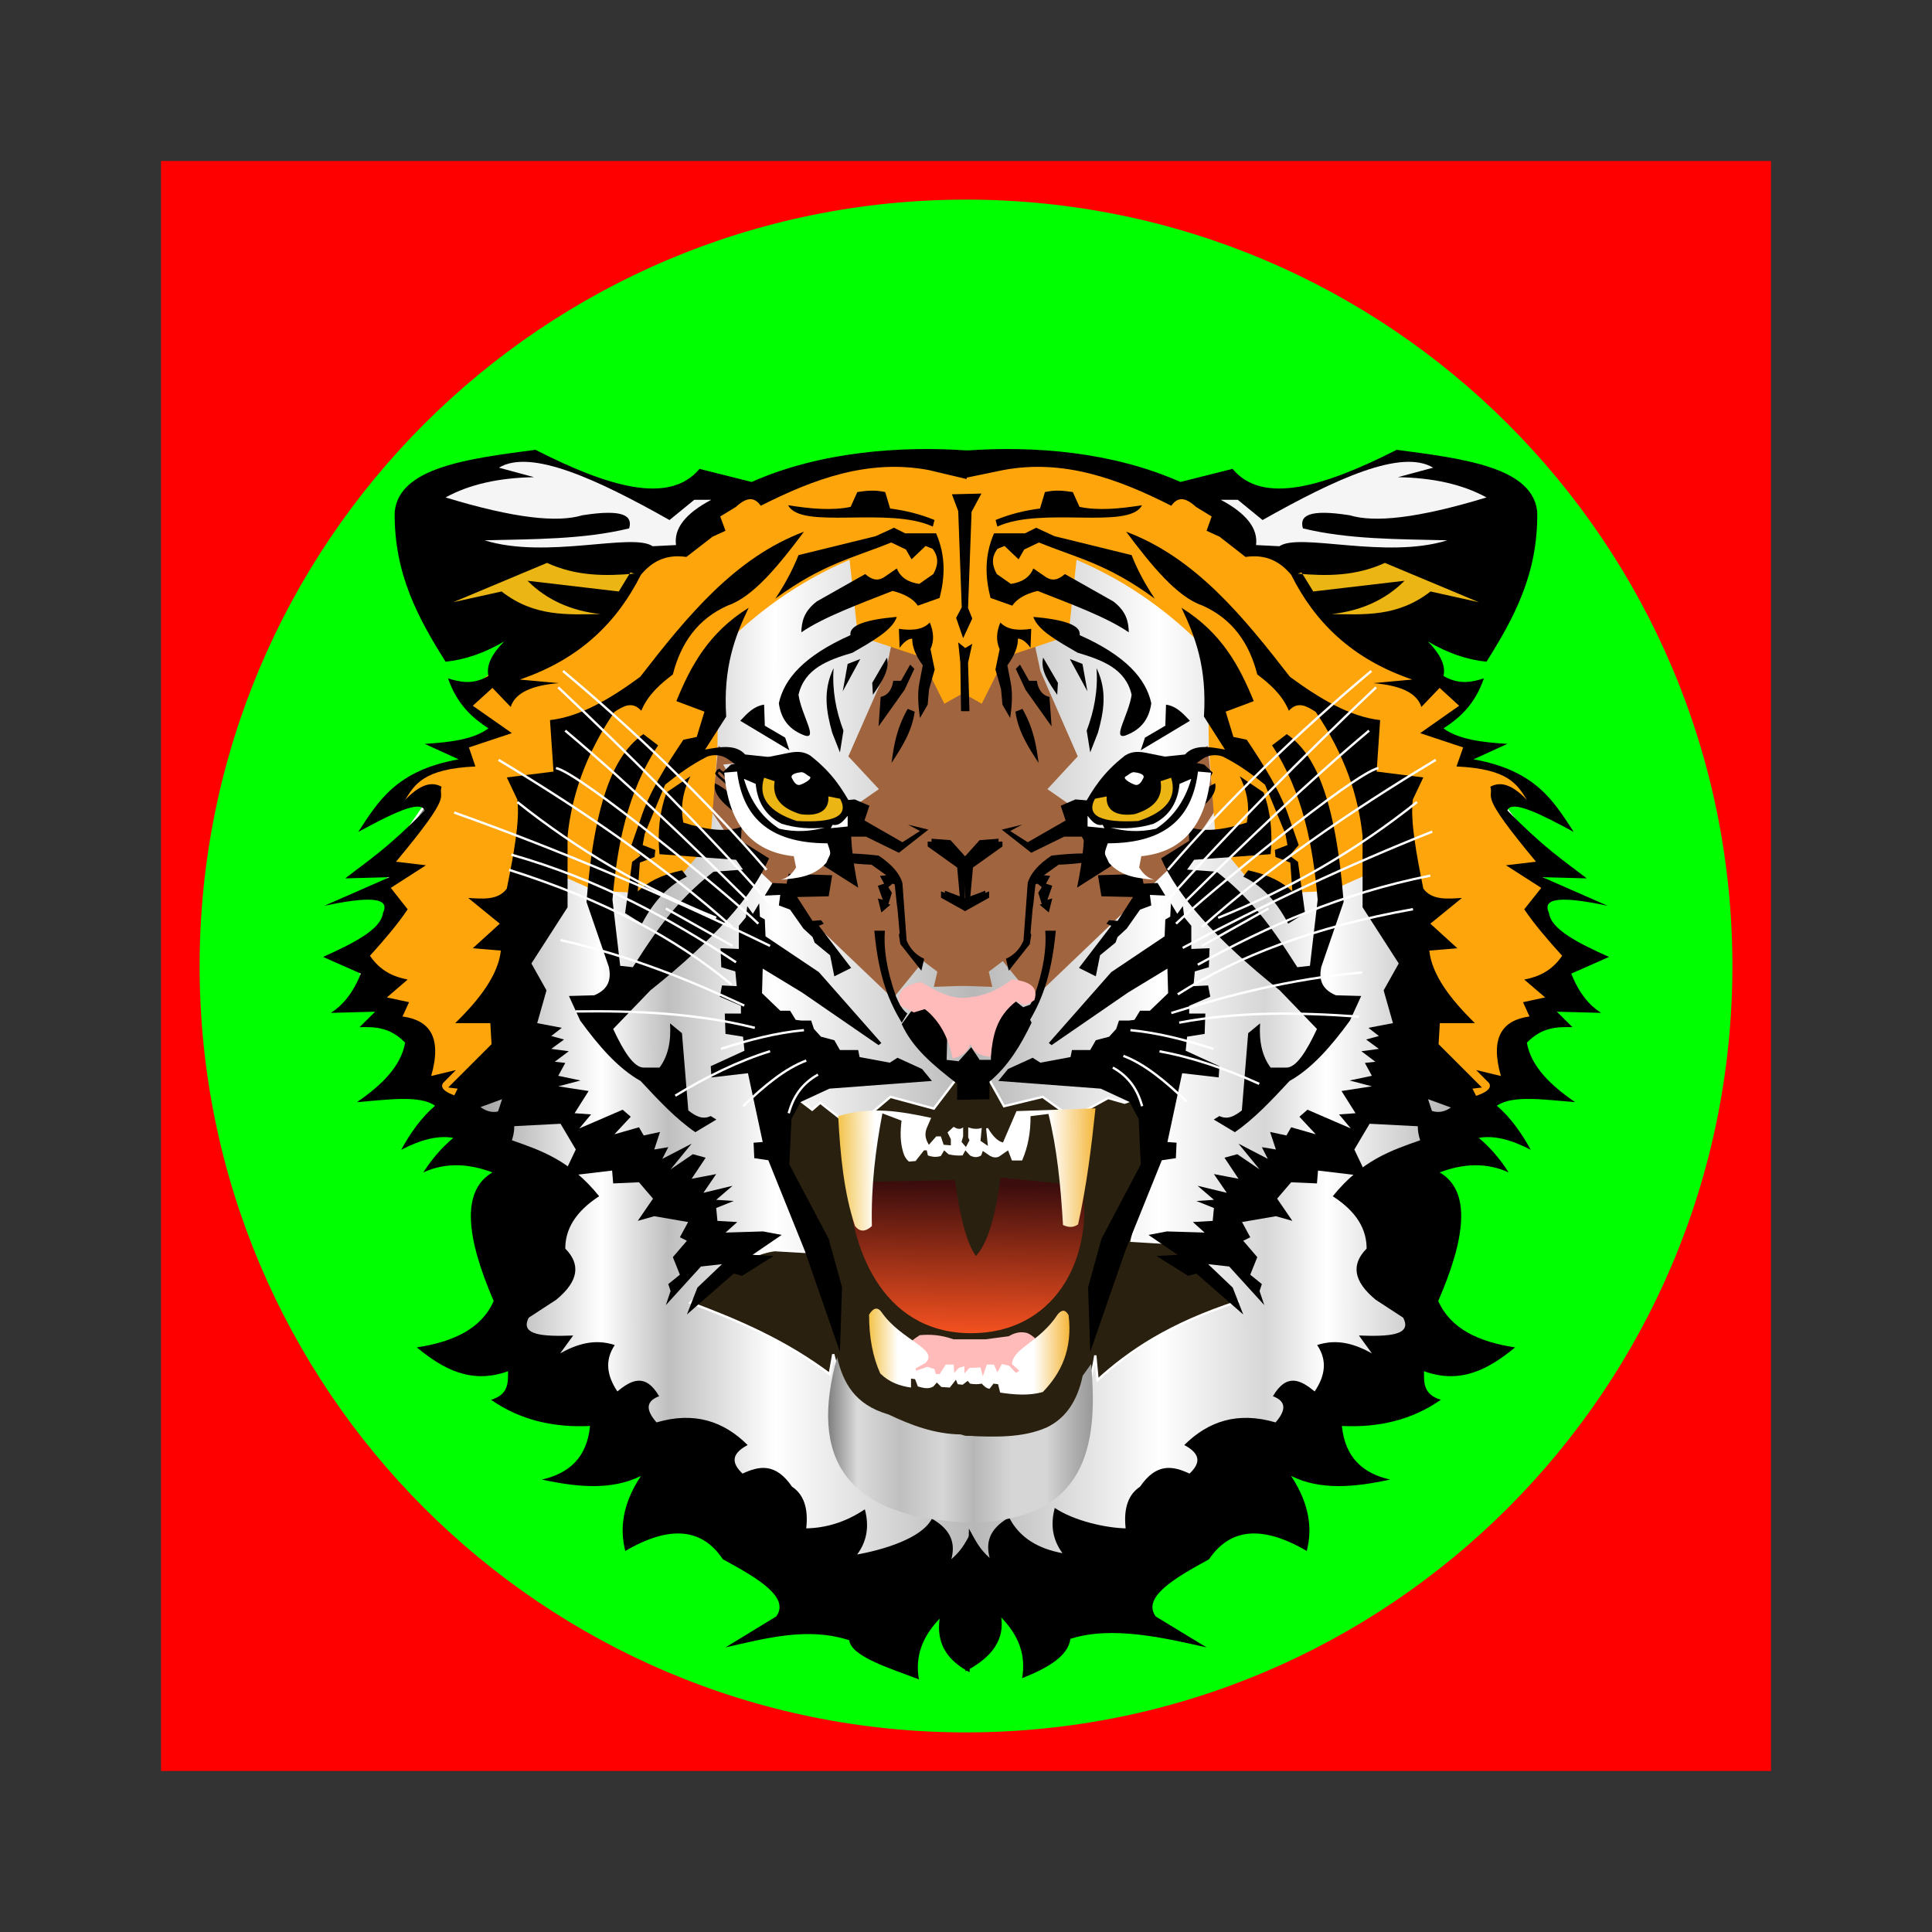 <svg:svg xmlns:dc="http://purl.org/dc/elements/1.1/" xmlns:ns2="http://web.resource.org/cc/" xmlns:rdf="http://www.w3.org/1999/02/22-rdf-syntax-ns#" xmlns:svg="http://www.w3.org/2000/svg" height="1100.808" version="1.1" viewBox="-91.734 -91.734 1100.808 1100.808" width="1100.808">
  <svg:rect x="-91.734" y="-91.734" width="1100.808" height="1100.808" fill="#333333" stroke="none"/>
  <svg:defs>
    <svg:linearGradient gradientUnits="userSpaceOnUse" id="grad_dp_001" x1="1015.7" x2="1622.3" y1="574.52" y2="573.85">
      <svg:stop offset="0" stop-color="#7f7f7f" />
      <svg:stop offset=".158" stop-color="white" />
      <svg:stop offset=".221" stop-color="#bfbfbf" />
      <svg:stop offset=".321" stop-color="white" />
      <svg:stop offset=".508" stop-color="#b7b7b7" />
      <svg:stop offset=".682" stop-color="white" />
      <svg:stop offset=".781" stop-color="#d6d6d6" />
      <svg:stop offset=".839" stop-color="white" />
      <svg:stop offset="1" stop-color="#999999" />
    </svg:linearGradient>
    <svg:linearGradient gradientUnits="userSpaceOnUse" id="grad_dp_002" x1="1323" x2="1321.8" y1="650.56" y2="735.23">
      <svg:stop offset="0" stop-color="#3c0d0d" />
      <svg:stop offset="1" stop-color="#f45120" />
    </svg:linearGradient>
    <svg:linearGradient gradientUnits="userSpaceOnUse" id="grad_dp_003" x1="1243.2" x2="1396.6" y1="637.64" y2="636.7">
      <svg:stop offset="0" stop-color="#f1b92c" />
      <svg:stop offset=".159" stop-color="white" />
      <svg:stop offset=".477" stop-color="white" />
      <svg:stop offset=".807" stop-color="white" />
      <svg:stop offset="1" stop-color="#f3ad21" />
    </svg:linearGradient>
    <svg:linearGradient gradientUnits="userSpaceOnUse" id="grad_dp_004" x1="1261.5" x2="1380.9" y1="742.7" y2="742.05">
      <svg:stop offset="0" stop-color="#f1b92c" />
      <svg:stop offset=".159" stop-color="white" />
      <svg:stop offset=".477" stop-color="white" />
      <svg:stop offset=".807" stop-color="white" />
      <svg:stop offset="1" stop-color="#f3ad21" />
    </svg:linearGradient>
    <svg:linearGradient gradientUnits="userSpaceOnUse" id="grad_dp_005" x1="1240.8" x2="1391.3" y1="795.73" y2="795.73">
      <svg:stop offset="0" stop-color="#7f7f7f" />
      <svg:stop offset=".112" stop-color="#dbdbdb" />
      <svg:stop offset=".272" stop-color="#bfbfbf" />
      <svg:stop offset=".431" stop-color="#d6d6d6" />
      <svg:stop offset=".551" stop-color="#b7b7b7" />
      <svg:stop offset=".693" stop-color="#d6d6d6" />
      <svg:stop offset=".825" stop-color="#d6d6d6" />
      <svg:stop offset=".905" stop-color="#b7b7b7" />
      <svg:stop offset="1" stop-color="#999999" />
    </svg:linearGradient>
  </svg:defs>
  <svg:g fill-rule="evenodd" id="selection" transform="translate(-860.66 -67.185)">
    <svg:path d="m860.66 67.185h917.34v917.34h-917.34z" fill="red" id="dp_path001" />
    <svg:path d="m1319.3 89.185c241.2 0 436.7 195.5 436.7 436.66 0 241.18-195.5 436.68-436.7 436.68-241.1 0-436.63-195.5-436.63-436.67 0-241.16 195.53-436.66 436.63-436.66z" fill="lime" id="dp_path002" />
    <svg:g id="dp_group003">
      <svg:path d="m1381 267.08l205.3 125.33 24 9.33-5.3 8.67 40.7 22.67-22-1.34 22 28.67 1.3 14.67 7.3 6-12 14 23.4 24.66-24 41.34-12.7 7.33 2 26.67-72.7 62.66 27.4 82.67-151.4 106-106.6 35.33-120.7-24-151.3-120.66 3.3-99.34-54-52v-20.66l-26.67-26-8.67-20.67 22.67-22.67-8-14 10.67-10.66-5.34-6 25.34-36.67-23.34 6 40.64-26-0.6-6.67 18.6-11.33-18-18.67 218.7-96.66z" fill="url(#grad_dp_001)" id="dp_path004" stroke="white" stroke-width="1.333" />
      <svg:path d="m1241.7 758.41c-25.4-19.04-52.2-30.54-79.4-40.67 14.9-13.44 29.6-27.42 48-30l23.4 1.34-23.4-55.34 7.4-36.66 14 10.66 4.6-4 18.7 14.67 21.3-18 24.7 6.67 12.7-16.67 18-1.33 9.3 16.66 22-5.33 16.7 12 20.6-11.33 9.4 2.66 24-8.66-11.3 49.19-8.7 38.14 22 1.33 38.6 33.34c-39.3 12.77-62 28.33-80 44.66l-1.3-14c-5 32.82-21.2 54.78-70.7 46.67-47.7-1.11-71.8-17.77-78.6-47.33z" fill="#2a200f" id="dp_path005" stroke="white" stroke-width="1.333" />
      <svg:path d="m1278.3 335.74l-4.6 22-21.4 48.67 17.4 18.67-39.4 27.33-14.6-4-15.4-2.67-19.3-34.66 12.7-1.34-15.4-9.33-4 37.33 14.7 22 88.7 84.67 17.3-21.33 8 6-2 8.66 18.7-0.66-2-174z" fill="#a0653f" id="dp_path006" />
      <svg:path d="m1357 335.74l4.7 22 21.3 48.67-17.3 18.67 39.3 27.33 14.7-4 15.3-2.67 19.3-34.66-12.6-1.34 15.3-9.33 4 37.33-14.7 22-88.6 84.67-17.4-21.33-8 6 2 8.66-18.6-0.66 2-174z" fill="#a0653f" id="dp_path007" />
      <svg:path d="m1319 239.74l-50-2.66-80 17.33-154 114.67 2.7 12.66c-2.2 1.4 18.3 1.74 14.6 10-1.6 3.75-25.6 7.09-25.3 9.34 0.8 6.72 9.9 6.62 4 8.66-6.7 2.32-31 8.91-36.67 17.34-5.59 8.26 5.21 8.57 20.67 6.66-14.6 17.03-21.65 21.96-27.34 33.34-4.28 8.56 19.04-2.78 13.34 3.33-4.03 4.3-10.55 5.03-13.34 11.33-3.55 8.06 9.69 4.48 6.67 10.67-9.63 19.75-10.51 16.32-18 25.33-8.17 9.84 11.91 14.65 1.33 22.67l25.34 24 0.7 20 20 24.67 33.3-28 26-109.34 25.3 11.34 30.7 1.33 17.3-9.33 17.4-20.67 4-52.67 0.6-55.33c20.7-21.51 45.1-39.38 74.7-52l4.7 43.33 36 12 13.3 26.67 10.7-6z" fill="#ffa50c" id="dp_path008" />
      <svg:path d="m1316.3 239.74l50-2.66 80 17.33 154 114.67 2.7 7.33-16.7 14.67 22.7 11.33-4.7 6 29.4 11.33 15.3 17.34-22-8-3.3 8.66 26 27.34-8.7 7.33 9.3 9.33-3.3 15.34 20 24-28.7 36-23.3 56-29.3-28.67-33.4-112.67-25.3 11.34-30.7 1.33-17.3-9.33-17.3-20.67-4-52.67-0.7-55.33c-20.7-21.51-45.1-39.38-74.7-52l-4.6 43.33-36 12-13.4 26.67-10.6-6z" fill="#ffa50c" id="dp_path009" />
      <svg:path d="m1252.3 649.08c1 35.18 18 85.62 69.4 86 47.7 0.34 70.3-41.79 64-84l-46.7-4.67c-2.9 22.88-7.6 37.78-14 44.67-4.9-6.46-8.9-20.88-12-43.34z" fill="url(#grad_dp_002)" id="dp_path010" />
      <svg:path d="m1282.3 745.09c3.6-3.79 7.1-6.69 10.7-8.89 5.7-0.52 11.8-0.27 19.3 2.37h18l13.4-1.77c3.5-2.12 7.1-2.82 10.6-1.78 3.4 1.42 6.7 4.9 10 9.47l-15.3 16.59-66-1.19z" fill="#ffbaba" id="dp_path011" />
      <svg:path d="m1218 263.32c12.8 2.04 25 3.16 35.6 0.93l3.8-8.43c4.9-0.78 9.9-1.37 15.9 0l2.8 9.37c8.9 1.13 17.4 3.29 25.3 6.55l-1 3.75c-25.2-11.7-75.2 2.07-82.4-12.17z" fill="black" id="dp_path012" />
      <svg:path d="m1311.3 257.08l3.6 9.6 2 54.8-3.2 6 4 11.6 5.2-11.2-2.4-6 2-54.8 5.6-10.4z" fill="black" id="dp_path013" />
      <svg:path d="m1302.3 279.34h-17.6l-6.4-3.2-10.4 4.8-44 10.8c-3.8 9.49-8.3 17.45-13.2 24.8 27.3-20.1 45.2-23.41 66-32l8.4 4 3.2 5.6 8-7.6 4 1.6c3.7 4.8 3.1 9.6 0.4 14.4l-8 5.6c-6.3-0.92-10.7-3.61-12.8-8.8l-6.4 4.4c-4.5 3.39-8.1 1.82-11.6-1.2l-27.6 15.6c-7.6 5.87-8.6 11.74-8.8 17.6 12.6-8.65 32.8-16.04 52-23.6 6.9 1.74 11.8 4.53 14.4 8.4l12.4-4.4c3-11.82 3.6-23.9-2-36.8z" fill="black" id="dp_path014" />
      <svg:path d="m1279.9 326.94c-17.2 1.49-27.3 4.65-26.4 10.4-26.4 11.77-37.8 24.9-40.8 38.8 1.4 10.32 7.1 15.55 14.8 18.4 7.7 2.36-1.9-11.67-3.6-23.2 3.4-14.93 16.7-19.81 30.8-24 11.1-6.46 22.8-12.85 25.2-20.4z" fill="black" id="dp_path015" />
      <svg:path d="m1281.1 333.74c7.3 1.11 13.6 0.63 17.6-3.6 2.1 5.07 2.7 10.14 0.4 15.2l2.4 11.6-3.2 11.2-0.8 8.8-4.4 7.6c-1.1-7.53-1.4-14.2-0.4-19.6l2-10.4c-4.1-5.6-6.1-10.66-6-15.2-2.4 0.01-4.8 2-7.2 5.2z" fill="black" id="dp_path016" />
      <svg:path d="m1274.3 350.14l-8.4 14.4 0.4 6.8c4.8-7.06 9.8-14.13 8-21.2z" fill="black" id="dp_path017" />
      <svg:path d="m1269.5 389.34l1.2-16.8c4.1-0.9 6.4-4.03 7.2-9.2h4.4l5.2-9.2 2.4 2.4-5.6 12z" fill="black" id="dp_path018" />
      <svg:path d="m1286.1 379.34l4 1.6c-1.5 11.18-7.3 20.18-13.2 29.2 1.3-9.53 2.6-19.1 9.2-30.8z" fill="black" id="dp_path019" />
      <svg:path d="m1314.9 341.48l1.2 11.6 0.4 27.6h4.8l-0.8-27.6 2.4-10.8-4 2.4z" fill="black" id="dp_path020" />
      <svg:path d="m1251.9 353.74l-2.8 15.6 10-18.4z" fill="black" id="dp_path021" />
      <svg:path d="m1243.9 356.14c-6.3 12.94-4.1 24.93-0.8 36.8l4.4 11.2 2-12.4c-4.3-11.37-6.5-23.16-5.6-35.6z" fill="black" id="dp_path022" />
      <svg:path d="m1204.3 376.94l0.4 12 11.6 6.8 2.4 7.2-28-16.8c3.9-4.12 7.6-8.32 13.6-9.2z" fill="black" id="dp_path023" />
      <svg:path d="m1195.5 321.74c-7.8 16.29-14.6 33.94-12.8 62l-12 18.8c8.7-1.59 17.4-3.16 22.8 2.8l22.8 2.4c15.8 7.49 26.4 15.45 30.4 24l9.2-0.8 8.4 3.6-2.8 8.4 21.6 12.4 10-6.4-6.8-3.6 11.6 2.8-16.8 13.2-18.8-9.2h-10l-4 7.2-10 2.8 2-12.4v-8.4l9.2-1.2 0.4-2.8-20.4-11.6c-9.8-4.74-19.7-5.66-29.6-4l-5.6-6.4-11.6-8c-3.6-1.92-7.2-2.07-10.8-0.8-9.3 4.67-16.8 10.26-24 16l-11.6 28-1.2 6.4 7.2 2.8-0.4 4-8.4 3.2-1.2 16.4c5.3-4.9 12.5-9.23 25.2-12l2.8 3.6c-9.5 4.46-18.2 12.74-25.6 26.8l-9.6-6 4-29.2 4.8-3.6-5.2-6 5.2-14.8c4.8-15.06 14.3-30.13 24.4-45.2l7.6-1.6 4.4-14.4-16-6c8.1-19.74 18.1-38.81 41.2-53.2z" fill="black" id="dp_path024" />
      <svg:path d="m1148.7 426.94l13.6-9.2c-4.6 9.36-5.7 18.12-4 26.4 13.7 4.39 24.9 5.48 33.2 2.4l-0.4 8 16 10c-9.1 20.94-30.7 45.74-67.6 75.2l-21.2 22c5.9 12.62 11.8 22.2 17.6 22h8.8c4.7-6.27 6.7-14.66 6-25.2l6.8 5.6 3.6 44c3.9 3.04 7.9 5.52 12.8 3.2l3.2 2-12 7.2c-11.1-7.59-21.1-18.37-31.2-29.2-12.7-7.08-23.8-19.84-34.4-34.4l-6.4-14 14.4-0.4c8.4-3.49 9.7-9.3 8.4-16l-12.8-37.2c4.7-60.71 17.1-85.04 32.4-95.6l8.4 6.4c-17.6 26.78-23.3 56.95-26 88l4.4 37.6 7.2 0.8c7.9-12.35 15.9-24.7 26.5-36.44 5.7-6.18 12-12.2 19.5-17.96l16.8-1.2-4-5.6-43.6-3.2c-1.2-12.25 0-24.01 4-35.2z" fill="black" id="dp_path025" />
      <svg:path d="m1243.1 474.14l-2 12-18 0.4 8.8 13.6 4.8-0.4 1.6 2-2.8 1.2 18.4 24-9.6 4.8-2.4-12-8.8-7.2-1.2-3.2-5.2-4.8-7.6-10.8-6.4-2.4 0.8-6-8.8 0.4 4.4-7.2 8 0.4 1.2-5.6z" fill="black" id="dp_path026" />
      <svg:path d="m1176.3 421.74c10.1 4.8 18.7 15.74 27.6 25.2 7.4-0.43 14.1-0.24 20.4 0.4-6.3 2.63-13.5 4.18-22 3.6-6.1-4.82-12.2-9.7-18.4-15.6-5.4-4.53-8.6-9.06-7.6-13.6z" fill="black" id="dp_path027" />
      <svg:path d="m1305.9 455.34l10.4 10.8 10.8-12 10.8-0.8v2.4l-18.8 13.6-0.4 18 11.6-4.4v2.8l-11.6 8.8-13.6-7.6v-3.6l10.8 4-1.6-17.6-16.8-12v-2.8z" fill="black" id="dp_path028" />
      <svg:path d="m1239.5 463.74c5.4 2.58 14.3 3.96 26 4.4l8.4 6-3.6 0.4 2.4 4.4-3.6 1.2 2.8 8-2.8-0.8 2 8 5.2-4.4-1.2-0.4 2-6.4-2-3.2 2.4-2 1.2 0.4 1.2 11.2 0.4 2.8 1.2 13.6-0.4 1.2 0.8 5.2 12 15.2 1.6-6.8c-4.3-1.96-7.8-5.24-10-10.4l-2.4-32.8c-1.7-5.76-6.5-10.9-13.6-15.6-13.6-1.55-24.9-1.91-30 0.8z" fill="black" id="dp_path029" />
      <svg:path d="m1267.1 505.74h6c-0.7 9.7 0.7 21.5 6.4 37.6 1.8 4.17 3.6 7.57 6.4 9.6l-3.2 5.2c-6.8-11.44-13.1-24.89-15.6-52.4z" fill="black" id="dp_path030" />
      <svg:path d="m1201.9 497.74l2.8 1.6 0.4 9.6 30.4 20.4 35.6 40.4-1.6 1.2-43.6-30-22.4-13.6-0.4 14 10.4 10h5.6l3.2 5.2 3.2 0.4h5.6l1.6 4.8 4 4.4 7.6 2 3.2 5.6h10.4l0.8 4 17.2 3.2 4.4-2.8 14 6.4 5.6 6.8-58.4 4.4-16.4 7.6-5.2 9.6-1.2 26 22.4 42.4 7.6 27.6-1.2 36.8-20-57.6-20.8-51.6-8-1.2-0.4-8.8 5.2-0.4-8.4-39.2-20.8 2.4-0.4-6.4 19.2-8.8-0.8-8-10-1.6-0.4-11.6h9.2v-4.4l-12-5.2 1.2-6.4 8.4 0.4-0.8-8.4-8-2.4-0.4-10.8 10.4 0.4v-13.2l4-4.8 0.8-6.4 3.2 4.4 3.6-6z" fill="black" id="dp_path031" />
      <svg:path d="m1227 278.41c-39.3 14.73-66.6 48.22-93.3 82.67-17.1 12.57-34.3 22.76-51.4 24.66l2 29.34-26.6 3.33 6 12.67c1.5 12.24-2.1 31.25-6 50.66-4.9 6.69-13.5 5.88-22 5.34l18 14.66-15.4 14 16 1.34c-1.5 13.77-11.9 27.55-26 41.33h20l0.7 12-24.7 24.67 5.4 0.66-9.4 18.67 34.7-12.67-5.3 16 38.6-2 8.7 14.67-7.3 15.33 28-3.33 0.6 7.33 14.7-0.66 8 9.33-8.7 12.67 9.4-2.67 19.3 3.33-4.7 8.67 4 2-8 9.33 4 10-6.6 5.34 1.3 4-2.7 8 20-22 12-1.34-14 13.34-6 15.33 26.7-23.33 4.7 1.33 18-11.33-12-0.67 16.6-11.33-10.6-2-21.4 0.66 6.7-6-11.3-0.66-0.7-7.34 10-4-10-0.66 9.3-8-16.6 4 7.3-10.67-14 2.67 8-12-7.3-2-12.7 8.66 12-14.66-16.7 8.66 3.4-6.66-8 1.33 3.3-10-9.3 2-2.7-4.67-14 4 9.3-10-4.6-4-24.7 10.67 6.7-8-9.4-0.67 8-12.66-17.3-2.67 12.7-3.33-12.7-2.67 4-7.33-6-0.67 8-6-10-1.33 7.3-5.34-7.3-2 6-4.66-14-2.67 5.3-18.67-8.6-15.33 20.6-32v-40.67c2.4-22.74 10.1-46.15 26.7-70.66 5.1-3.32 10.2-6.32 15.3-0.67 3.8-9.11 10.7-15.13 18-20.67 4.6-18.16 14.4-31.83 31.4-39.33 14.4-4.95 28.9-22.76 43.3-42z" fill="black" id="dp_path032" />
      <svg:path d="m1178.3 414.14l-1.2 2c2.2 2.88 4.9 4.22 6 6 0.4-3.15-0.9-5.91-4.8-8z" fill="none" id="dp_path033" stroke="black" stroke-width="1.333" />
      <svg:path d="m1290.7 548.14c6.7 1.88 12.5 7.98 18 15.2l-0.4 16 6.8 0.8 7.2-8 4.8 7.2h6.4l0.4-15.2c3.7-8.55 7.7-15.99 12.4-19.2l5.6 4.4 4.4-1.6-2.4 4.8 2.8 5.6c-6.2 13-13.5 24.88-24 33.6v10l-18.4 0.4v-9.2c-13.7-10.64-25.3-20.16-31.6-34z" fill="black" id="dp_path034" />
      <svg:path d="m1320.4 232.13c-38.8-2.72-84.4 0.74-123.2 17.93l-29.7-7.46c-17.3 20.78-52.5 10-93.5-10.86-38.7 5.08-77.58 10.05-80.18 35.28-0.52 35.45 13.58 60.92 28.98 85.46 11.1-1.12 22.2-4.98 33.4-11.53-6.5 6.55-10.4 13.11-9 19.67-8.9 5.15-16 3.49-23 1.36 5.3 15.09 13.9 22.46 23 28.48-8.4 6.3-21.9 7.97-36.3 8.82l19.3 8.82c-35.5 6.28-45.84 24.05-57.16 41.37 18.28-9.9 35.46-18.69 37.86-12.21-21.83 22.11-32.16 28.48-45.28 38.67l25.23-0.68-37.11 16.28c22.96-4.82 38.16-5.59 33.4 4.07-1.09 9.54-17.11 17.37-34.14 25.09l21.52 9.5c-4.6 11.45-10.49 18.16-17.07 22.38l25.23-0.68-8.9 8.82c8.66-0.21 17.32-0.1 25.97 8.82-2.31 13.39-13.26 24.15-27.46 33.91 17.05-1.34 35.81-4.23 44.51 2.04-7.5 6.43-13.8 15.04-19.28 25.1 10.78-5.63 20.88-8.4 29.68-6.79-6.7 5.62-12.3 12.25-17.1 19.67 13.1-5.94 26.3-4.91 39.4 0-18.1 10.59-14.8 37.34 0.7 73.26-6.9 15.82-23 23.29-43.8 26.45 15 12.35 31 21.16 52 13.57 0 6.62 0.3 13.32-9.7 16.27 16.7 11.66 35.8 15.93 56.4 14.93-1.7 17.93-11.9 27.06-27.4 30.52 20.4 4.48 39.9 6.16 56.4-2.04-10.7 16.25-12.1 30.11-8.9 42.74 25.6-14.98 43.9-12.84 55.6 4.74 20.1 10.86 38.3 21.71 30.4 32.56l-28.9 17.64c23.5-5.31 47-11.73 70.5-4.07 1.2 9.53 24.6 16.39 39.7 22.31-2.4-13.46 2.3-24.76 11.8-34.6-2.1 15.3 5.4 24.27 17.1 30.52l0.9-79.85c-3.9 7.07-5.4 10.16-11.3 15.42 2.2-8.46 0.5-16.41-11.1-23.06-6 11.58-28.8 17.88-42.6 20.42 5.1-6.91 7.2-15.25 4.4-25.77-11.1 7.44-22.3 10.63-33.4 10.85 1.3-11.6-1.5-19.38-8.1-23.74-9.4-13.77-18.8-11.84-28.2-7.46-5.7-5.43-7.3-10.85 2.9-16.28-13.6-13.56-30.4-19.23-51.9-12.89-5.8-6.62-6.6-11.92 1.5-14.92-7.9-13.43-15.9-9.26-23.8-2.72-5.9-8.81-7.4-17.63-1.5-26.45-11.5-3.76-21.6-0.54-31.1 4.75l7.4-10.17c-16.4 0.6-30.7 0.13-25.3-10.18l15.6-10.17c13-10.66 14-20.32 5.2-29.17 0-10.79 5.5-20.87 19.3-29.84-16.5-20.49-33.1-26.07-49.7-31.88 2.9-9.23 1.1-14.97-5.9-16.96-6.3 2.26-11.3-0.45-15.6-5.43-11.3-2.69-20.5-5.66-17.8-10.17l7.4-7.46-14.1 3.39c6.3-22.02-0.8-31.78-16.33-33.91l3.73-8.14-12.64-2.71 11.84-10.18c-7.94-1.57-15.49-4.76-21.48-13.56 7.94-8.82 15.56-17.64 21.48-26.46l-9.61-12.21 20.01-12.89-17.04-2.03c33.34-40.01 23.84-35.35 25.94-42.73-6.9-3.82-13.8 0.41-20.75 7.46 5.55-8.71 10.35-17.64 40.05-18.99l-3.7-10.85 24.5-8.14-22.3-15.6 11.2-10.18 10.4 10.85c2.7-8.43 12.8-12.36 27.4-13.56l-22.2-2.04c35-11.9 55.7-33.31 69-59.69 6.1-7.29 13.9-11.92 25.9-10.17l14.9-11.53 7.4-3.39-3-8.14 8.9-5.43c7-6.52 11.1-5.01 14.2-0.68 30.3-15.34 61.4-26.76 95.7-20.34l21.6 5.13z" fill="black" id="dp_path035" />
      <svg:path d="m1053.2 241.92l20 5.42c-19.7 0.32-36.7 3.99-50.4 11.54 39.6 12.07 63.9 14.38 77.9 10.17 23.6-3.73 28.8 0.33 26.7 7.46-26 6.33-54.4 6.1-82.4 6.79 35.2 11.02 84.2-4.57 95.8 3.38l13.3-0.67c-1.3-9.51 5.5-18.08 20.1-25.78h-9.7l-14.1 11.53c-41.8-23.58-79.2-40.69-97.2-29.84z" fill="whitesmoke" id="dp_path036" />
      <svg:path d="m1027.2 318.56l53.4-22.38c16.6 7.6 33.2 7.58 49.8 6.11l-2.3-0.68-6.6 10.85-52-6.1c10.9 10.91 24.8 17.12 41.6 18.99-18.8 0.2-37.6 1.73-56.4-12.89z" fill="#ebb513" id="dp_path037" />
      <svg:path d="m1419.6 263.32c-12.8 2.04-25 3.16-35.6 0.93l-3.8-8.43c-4.9-0.78-9.9-1.37-15.9 0l-2.8 9.37c-9 1.13-17.4 3.29-25.3 6.55l1 3.75c25.2-11.7 75.2 2.07 82.4-12.17z" fill="black" id="dp_path038" />
      <svg:path d="m1335.3 279.34h17.6l6.4-3.2 10.4 4.8 44 10.8c3.7 9.49 8.3 17.45 13.2 24.8-27.3-20.1-45.2-23.41-66-32l-8.4 4-3.2 5.6-8-7.6-4 1.6c-3.7 4.8-3.1 9.6-0.4 14.4l8 5.6c6.3-0.92 10.7-3.61 12.8-8.8l6.4 4.4c4.5 3.39 8.1 1.82 11.6-1.2l27.6 15.6c7.6 5.87 8.6 11.74 8.8 17.6-12.6-8.65-32.8-16.04-52-23.6-7 1.74-11.8 4.53-14.4 8.4l-12.4-4.4c-3-11.82-3.6-23.9 2-36.8z" fill="black" id="dp_path039" />
      <svg:path d="m1357.7 326.94c17.2 1.49 27.3 4.65 26.4 10.4 26.4 11.77 37.8 24.9 40.8 38.8-1.4 10.32-7.1 15.55-14.8 18.4-7.7 2.36 1.9-11.67 3.6-23.2-3.4-14.93-16.7-19.81-30.8-24-11.1-6.46-22.8-12.85-25.2-20.4z" fill="black" id="dp_path040" />
      <svg:path d="m1356.5 333.74c-7.3 1.11-13.6 0.63-17.6-3.6-2.1 5.07-2.7 10.14-0.4 15.2l-2.4 11.6 3.2 11.2 0.8 8.8 4.4 7.6c1.1-7.53 1.4-14.2 0.4-19.6l-2-10.4c4.1-5.6 6.1-10.66 6-15.2 2.4 0.01 4.8 2 7.2 5.2z" fill="black" id="dp_path041" />
      <svg:path d="m1363.3 350.14l8.4 14.4-0.4 6.8c-4.8-7.06-9.8-14.13-8-21.2z" fill="black" id="dp_path042" />
      <svg:path d="m1368.1 389.34l-1.2-16.8c-4.1-0.9-6.4-4.03-7.2-9.2h-4.4l-5.2-9.2-2.4 2.4 5.6 12z" fill="black" id="dp_path043" />
      <svg:path d="m1351.5 379.34l-4 1.6c1.5 11.18 7.3 20.18 13.2 29.2-1.3-9.53-2.6-19.1-9.2-30.8z" fill="black" id="dp_path044" />
      <svg:path d="m1385.7 353.74l2.8 15.6-10-18.4z" fill="black" id="dp_path045" />
      <svg:path d="m1393.7 356.14c6.3 12.94 4.1 24.93 0.8 36.8l-4.4 11.2-2-12.4c4.3-11.37 6.5-23.16 5.6-35.6z" fill="black" id="dp_path046" />
      <svg:path d="m1433.3 376.94l-0.4 12-11.6 6.8-2.4 7.2 28-16.8c-3.9-4.12-7.6-8.32-13.6-9.2z" fill="black" id="dp_path047" />
      <svg:path d="m1442.1 321.74c7.8 16.29 14.6 33.94 12.8 62l12 18.8c-8.7-1.59-17.4-3.16-22.8 2.8l-22.8 2.4c-15.8 7.49-26.4 15.45-30.4 24l-9.2-0.8-8.4 3.6 2.8 8.4-21.6 12.4-10-6.4 6.8-3.6-11.6 2.8 16.8 13.2 18.8-9.2h10l4 7.2 10 2.8-2-12.4v-8.4l-9.2-1.2-0.4-2.8 20.4-11.6c9.8-4.74 19.7-5.66 29.6-4l5.6-6.4 11.6-8c3.6-1.92 7.2-2.07 10.8-0.8 9.3 4.67 16.8 10.26 24 16l11.6 28 1.2 6.4-7.2 2.8 0.4 4 8.4 3.2 1.2 16.4c-5.3-4.9-12.5-9.23-25.2-12l-2.8 3.6c9.5 4.46 18.2 12.74 25.6 26.8l9.6-6-4-29.2-4.8-3.6 5.2-6-5.2-14.8c-4.8-15.06-14.3-30.13-24.4-45.2l-7.6-1.6-4.4-14.4 16-6c-8.1-19.74-18.1-38.81-41.2-53.2z" fill="black" id="dp_path048" />
      <svg:path d="m1488.9 426.94l-13.6-9.2c4.6 9.36 5.7 18.12 4 26.4-13.7 4.39-24.9 5.48-33.2 2.4l0.4 8-16 10c9.1 20.94 30.7 45.74 67.6 75.2l21.2 22c-5.9 12.62-11.8 22.2-17.6 22h-8.8c-4.7-6.27-6.7-14.66-6-25.2l-6.8 5.6-3.6 44c-3.9 3.04-7.9 5.52-12.8 3.2l-3.2 2 12 7.2c11.1-7.59 21.1-18.37 31.2-29.2 12.7-7.08 23.8-19.84 34.4-34.4l6.4-14-14.4-0.4c-8.4-3.49-9.7-9.3-8.4-16l12.8-37.2c-4.7-60.71-17.1-85.04-32.4-95.6l-8.4 6.4c17.6 26.78 23.3 56.95 26 88l-4.4 37.6-7.2 0.8c-7.9-12.35-15.9-24.7-26.5-36.44-5.7-6.18-12-12.2-19.5-17.96l-16.8-1.2 4-5.6 43.6-3.2c1.2-12.25 0-24.01-4-35.2z" fill="black" id="dp_path049" />
      <svg:path d="m1394.5 474.14l2 12 18 0.4-8.8 13.6-4.8-0.4-1.6 2 2.8 1.2-18.4 24 9.6 4.8 2.4-12 8.8-7.2 1.2-3.2 5.2-4.8 7.6-10.8 6.4-2.4-0.8-6 8.8 0.4-4.4-7.2-8 0.4-1.2-5.6z" fill="black" id="dp_path050" />
      <svg:path d="m1461.3 421.74c-10.1 4.8-18.7 15.74-27.6 25.2-7.4-0.43-14.1-0.24-20.4 0.4 6.3 2.63 13.5 4.18 22 3.6 6.1-4.82 12.2-9.7 18.4-15.6 5.4-4.53 8.6-9.06 7.6-13.6z" fill="black" id="dp_path051" />
      <svg:path d="m1331.7 455.34l-10.4 10.8-10.8-12-10.8-0.8v2.4l18.8 13.6 0.4 18-11.6-4.4v2.8l11.6 8.8 13.6-7.6v-3.6l-10.8 4 1.6-17.6 16.8-12v-2.8z" fill="black" id="dp_path052" />
      <svg:path d="m1398.1 463.74c-5.4 2.58-14.3 3.96-26 4.4l-8.4 6 3.6 0.4-2.4 4.4 3.6 1.2-2.8 8 2.8-0.8-2 8-5.2-4.4 1.2-0.4-2-6.4 2-3.2-2.4-2-1.2 0.4-1.2 11.2-0.4 2.8-1.2 13.6 0.4 1.2-0.8 5.2-12 15.2-1.6-6.8c4.3-1.96 7.8-5.24 10-10.4l2.4-32.8c1.7-5.76 6.5-10.9 13.6-15.6 13.6-1.55 24.9-1.91 30 0.8z" fill="black" id="dp_path053" />
      <svg:path d="m1370.5 505.74h-6c0.7 9.7-0.7 21.5-6.4 37.6-1.8 4.17-3.6 7.57-6.4 9.6l3.2 5.2c6.8-11.44 13-24.89 15.6-52.4z" fill="black" id="dp_path054" />
      <svg:path d="m1435.7 497.74l-2.8 1.6-0.4 9.6-30.4 20.4-35.6 40.4 1.6 1.2 43.6-30 22.4-13.6 0.4 14-10.4 10h-5.6l-3.2 5.2-3.2 0.4h-5.6l-1.6 4.8-4 4.4-7.6 2-3.2 5.6h-10.4l-0.8 4-17.2 3.2-4.4-2.8-14 6.4-5.6 6.8 58.4 4.4 16.4 7.6 5.2 9.6 1.2 26-22.4 42.4-7.6 27.6 1.2 36.8 20-57.6 20.8-51.6 8-1.2 0.4-8.8-5.2-0.4 8.4-39.2 20.8 2.4 0.4-6.4-19.2-8.8 0.8-8 10-1.6 0.4-11.6h-9.2v-4.4l12-5.2-1.2-6.4-8.4 0.4 0.8-8.4 8-2.4 0.4-10.8-10.4 0.4v-13.2l-4-4.8-0.8-6.4-3.2 4.4-3.6-6z" fill="black" id="dp_path055" />
      <svg:path d="m1410.6 278.41c39.3 14.73 66.6 48.22 93.3 82.67 17.1 12.57 34.3 22.76 51.4 24.66l-2 29.34 26.6 3.33-6 12.67c-1.5 12.24 2.1 31.25 6 50.66 4.9 6.69 13.5 5.88 22 5.34l-18 14.66 15.4 14-16 1.34c1.5 13.77 11.9 27.55 26 41.33h-20l-0.7 12 24.7 24.67-5.4 0.66 9.4 18.67-34.7-12.67 5.3 16-38.6-2-8.7 14.67 7.3 15.33-28-3.33-0.6 7.33-14.7-0.66-8 9.33 8.7 12.67-9.4-2.67-19.3 3.33 4.7 8.67-4 2 8 9.33-4 10 6.6 5.34-1.3 4 2.7 8-20-22-12-1.34 14 13.34 6 15.33-26.7-23.33-4.7 1.33-18-11.33 12-0.67-16.6-11.33 10.6-2 21.4 0.66-6.7-6 11.3-0.66 0.7-7.34-10-4 10-0.66-9.3-8 16.6 4-7.3-10.67 14 2.67-8-12 7.3-2 12.7 8.66-12-14.66 16.7 8.66-3.4-6.66 8 1.33-3.3-10 9.3 2 2.7-4.67 14 4-9.3-10 4.6-4 24.7 10.67-6.7-8 9.4-0.67-8-12.66 17.3-2.67-12.7-3.33 12.7-2.67-4-7.33 6-0.67-8-6 10-1.33-7.3-5.34 7.3-2-6-4.66 14-2.67-5.3-18.67 8.6-15.33-20.6-32v-40.67c-2.4-22.74-10.1-46.15-26.7-70.66-5.1-3.32-10.2-6.32-15.3-0.67-3.8-9.11-10.7-15.13-18-20.67-4.6-18.16-14.4-31.83-31.4-39.33-14.4-4.95-28.9-22.76-43.3-42z" fill="black" id="dp_path056" />
      <svg:path d="m1319.6 232.13c38.8-2.72 83.1 0.74 121.9 17.93l29.7-7.46c17.2 20.78 52.5 10 93.5-10.86 38.7 5.08 77.5 10.05 80.1 35.28 0.6 35.45-13.5 60.92-28.9 85.46-11.1-1.12-22.3-4.98-33.4-11.53 6.4 6.55 10.4 13.11 8.9 19.67 9 5.15 16.1 3.49 23 1.36-5.2 15.09-13.8 22.46-23 28.48 8.5 6.3 22 7.97 36.4 8.82l-19.3 8.82c35.5 6.28 45.8 24.05 57.1 41.37-18.3-9.9-35.5-18.69-37.8-12.21 21.8 22.11 32.1 28.48 45.2 38.67l-25.2-0.68 37.1 16.28c-22.9-4.82-38.1-5.59-33.4 4.07 1.1 9.54 17.1 17.37 34.2 25.09l-21.5 9.5c4.5 11.45 10.4 18.16 17 22.38l-25.2-0.68 8.9 8.82c-8.7-0.21-17.3-0.1-26 8.82 2.3 13.39 13.3 24.15 27.5 33.91-17.1-1.34-35.8-4.23-44.6 2.04 7.5 6.43 13.8 15.04 19.3 25.1-10.8-5.63-20.8-8.4-29.6-6.79 6.7 5.62 12.3 12.25 17 19.67-13.1-5.94-26.2-4.91-39.3 0 18.1 10.59 14.8 37.34-0.8 73.26 7 15.82 23 23.29 43.8 26.45-15 12.35-31 21.16-51.9 13.57-0.1 6.62-0.3 13.32 9.6 16.27-16.7 11.66-35.7 15.93-56.4 14.93 1.8 17.93 11.9 27.06 27.5 30.52-20.4 4.48-40 6.16-56.4-2.04 10.6 16.25 12.1 30.11 8.9 42.74-25.6-14.98-43.9-12.84-55.7 4.74-20 10.86-38.2 21.71-30.4 32.56l29 17.64c-23.6-5.31-54.1-12.51-77.6-4.85-1.2 9.53-12.4 16.47-27.5 22.38 2.4-13.46-2.3-24.75-11.9-34.59 2.2 15.3-8.7 24.44-20.4 30.7l2-81.33c3.9 7.07 5.9 11.45 11.8 16.71-2.2-8.46-0.6-16.41 11.1-23.06 5.9 11.59 16.6 17.81 30.4 20.35-5.1-6.91-7.2-15.25-4.4-25.77 11.1 7.44 29.3 11.41 40.4 11.63-1.3-11.6 1.6-19.38 8.2-23.74 9.4-13.77 18.8-11.84 28.2-7.46 5.7-5.43 7.2-10.85-3-16.28 13.7-13.56 30.4-19.23 52-12.89 5.8-6.62 6.5-11.92-1.5-14.92 7.9-13.43 15.8-9.26 23.8-2.72 5.9-8.81 7.4-17.63 1.4-26.45 11.6-3.76 21.6-0.54 31.2 4.75l-7.4-10.17c16.4 0.6 30.7 0.13 25.2-10.18l-15.6-10.17c-13-10.66-14-20.32-5.2-29.17 0-10.79-5.4-20.87-19.3-29.84 16.6-20.49 33.2-26.07 49.8-31.88-2.9-9.23-1.1-14.97 5.9-16.96 6.3 2.26 11.2-0.45 15.6-5.43 11.2-2.69 20.4-5.66 17.8-10.17l-7.4-7.46 14.1 3.39c-6.3-22.02 0.8-31.78 16.3-33.91l-3.7-8.14 12.6-2.71-11.9-10.18c8-1.57 15.6-4.76 21.6-13.56-8-8.82-15.6-17.64-21.6-26.46l9.7-12.21-20.1-12.89 17.1-2.03c-33.3-40.01-23.9-35.35-26-42.73 7-3.82 13.9 0.41 20.8 7.46-5.5-8.71-10.4-17.64-40.1-18.99l3.8-10.85-24.5-8.14 22.2-15.6-11.1-10.18-10.4 10.85c-2.7-8.43-12.8-12.36-27.5-13.56l22.3-2.04c-35-11.9-55.8-33.31-69-59.69-6.1-7.29-14-11.92-26-10.17l-14.8-11.53-7.4-3.39 2.9-8.14-8.9-5.43c-7-6.52-11-5.01-14.1-0.68-30.3-15.34-61.4-26.76-95.7-20.34l-21.6 4.46z" fill="black" id="dp_path057" />
      <svg:path d="m1585.5 241.92l-20.1 5.42c19.8 0.32 36.7 3.99 50.5 11.54-39.7 12.07-63.9 14.38-77.9 10.17-23.6-3.73-28.8 0.33-26.7 7.46 25.9 6.33 54.3 6.1 82.3 6.79-35.2 11.02-84.2-4.57-95.7 3.38l-13.3-0.67c1.2-9.51-5.6-18.08-20.1-25.78h9.7l14.1 11.53c41.8-23.58 79.1-40.69 97.2-29.84z" fill="whitesmoke" id="dp_path058" />
      <svg:path d="m1611.5 318.56l-53.5-22.38c-16.6 7.6-33.1 7.58-49.7 6.11l2.2-0.68 6.7 10.85 52-6.1c-10.9 10.91-24.8 17.12-41.6 18.99 18.8 0.2 37.6 1.73 56.4-12.89z" fill="#ebb513" id="dp_path059" />
      <svg:path d="m1246.5 611.42c1.2 22.22 3.3 43.81 9.6 62.62 2.7 3.4 5.9 3.4 9.6 0-0.5-23.36 2.2-44.28 6-64.22l10.9 4.15c-0.7 6.07-0.9 12.14 1 18.21 0.6 2.17 1.7 3.8 3.2 5.12l3.8-0.32 4.8-6.08h1.6l0.6 2.88c2.5 0.91 4.9 1.12 7.4 0.32l1.9-3.2 2.5 2.24c2.7 0.66 5.4 0.84 8 0.64l1.6-2.88 2.6 2.88c2.1 1.15 4.2 1.41 6.4 0l0.9-2.56 4.2 2.88c1.7 0.86 3.4 1.16 5.1 0.32l5.1-3.52 2.2 5.76h5.8c3.3-7.55 4.9-15.99 4.8-25.24l10.2-1.28c4.8 19.1 7 40.74 8.3 63.26 2.9 1.41 5.8 1.68 8.6-0.32 4.9-22.05 7.6-44.09 9.9-66.14l-45 1.6-7.7 17.89c-3.3-0.83-6.1-4.06-8.6-8.31l-1 0.32 1 9.91-4.2-2.88 0.7-7.35c-2.6 0.83-5.1 0.56-7.7-0.32v5.76l0.7 1.59-2 3.84-2.5-2.88 0.9-3.19v-5.12c-1.8 1.42-3.6 0.83-5.4-0.32l-3.5 3.2 1.9 3.84v3.51l-4.1-0.32-1.6-4.79h-2.6l-4.2 4.79c-1.8-2.83-2.7-5.91-1.2-9.59l2.5-5.74c-17.1-3.63-34.2-6.79-53-0.96z" fill="url(#grad_dp_003)" id="dp_path060" />
      <svg:path d="m1270.5 758.06c-4.3-9.44-6.4-20.7-6.4-33.54 2.3-3.82 4.7-4.61 7-1.6 11.1 16.29 33.1 21.15 25.2 29.07l-5.7 3.19 0.3 1.28 6.4-2.23 4.1 1.27 0.7 2.88h2.2l3.5-5.43h4.5l0.3 4.79 2.6-2.87 3.2-0.96v4.15l2.9-3.19 6.3-0.32 1.3 5.11 2.3-6.71h4.1l1.9 4.47 2.6-4.79 4.1 0.96 3.9 4.15 1.9-1.28-4.2-3.83c0.7-9.19 15.7-12.36 26.2-28.43 2.1-2.34 4.1-3 6.1 0.64 2.3 19.4-4.2 32.89-14.7 43.76-8.1 2.23-16.2 1.52-24.3 0.32l-1.2-4.79-2.6-0.32-2.2 2.88c-1.5 0.06-3-1.23-4.5-2.88-2.3 0.45-4.5 0.41-6.7 0l-1.3-1.59-2.9 2.23-2.8-0.32-1-2.55-3.5 4.47-4.8-0.32-2.6-2.56-1.9 2.24c-3 1.76-6 0.83-8.9 0l-1.6-4.15-2.3-0.32v5.11c-6.2-0.89-12.2-2.83-17.5-7.99z" fill="url(#grad_dp_004)" id="dp_path061" />
      <svg:path d="m1293.8 535.06c8.8 5.18 17.7 10.35 27.5 8.62 7.7-0.69 15.7-3.56 24.2-10.22 9.4 1.03 15.4 3.97 12.8 11.82-1.9 1.43-3.8 2.3-5.7 2.88l-3.6-1.6-0.6-0.96c-12.5 9.49-13.7 20.73-15 31.95-5.3-0.26-9.6-1.97-11.5-7.35-1.9 5.18-5.7 7.39-10.2 8.31-2.5-12.21-7.2-21.01-15.7-28.12l-6.4 1.92-7.6-3.83c-2.5-6.87 0.6-11.66 11.8-13.42z" fill="#ffbaba" id="dp_path062" />
      <svg:path d="m1245.9 748.8c3.4 14.21 9.7 26.91 29.3 32.58 13 6.2 26.3 11.14 41 11.36l0.1 0.02 2.7 0.76c16.3 0.74 32.6 1.36 46.4-4.79 10.6-5.11 17.4-14.91 20.4-29.39l4.8-6.71c4.4 48.33-3.7 88.18-66.8 90.41-74.5-2.08-93.7-37.62-77.9-94.24z" fill="url(#grad_dp_005)" id="dp_path063" />
      <svg:g id="dp_group064">
        <svg:path d="m1185.4 411.06l32.9-6.64c4.1-0.77 8.2-1.1 12.3 1.54 12.9 10.06 18.4 19.45 23.7 28.82-1.6 15.48 0.4 30.96 3.6 46.43l-30.1-19.13-29.1-11.22-18.1-35.21z" fill="black" id="dp_path065" />
        <svg:path d="m1204.3 418.56l6 2c-1.6 9.99 4.4 15.61 14.7 18.78 10.6 1.45 16.5-2.19 15.9-10.11l6.7 1.33c5.3 9.9-3.6 13.85-24.7 12.67-16-5.23-22.2-13.47-18.6-24.67z" fill="#ebb513" id="dp_path066" />
        <svg:path d="m1230.2 417.87c1.8 0.93-2 3.58-5.3 4.71-2.2 0.76-3.7-1.63-4.8-3.84-1-2.14 2.7-3.03 5.2-3.29 1.8-0.19 3.2 1.61 4.9 2.42z" fill="white" id="dp_path067" />
        <svg:path d="m1192.8 419.21l6.7 2.87c0.9 9.83 5.3 17.98 14.7 22.69 8.2 2.57 16.4 3.08 24.6 2.24-7.9 2.1-16.3 2.79-25.9 0.63-9.1-5.96-16.2-14.8-20.1-28.43z" fill="white" id="dp_path068" />
        <svg:path d="m1243.3 445.41c4.1 0.76 6.2-2.37 8.6-5.11v6.07l-9.6 0.95z" fill="white" id="dp_path069" />
        <svg:path d="m1181.6 415.7l7.3-0.64c3 24.74 17 40.86 51.5 40.89 2.5 7.21 1.8 5.09-0.7 11.13-7.4 8.18-16.7 8.7-25.8 9.64 3.8-0.96 6.5-3.52 8.6-7.03l-1.3-6.39c-23.7-2.42-37.2-17.92-39.6-47.6z" fill="white" id="dp_path070" />
      </svg:g>
      <svg:g id="dp_group071">
        <svg:path d="m1455 411.06l-32.9-6.64c-4.1-0.77-8.1-1.1-12.2 1.54-12.9 10.06-18.4 19.45-23.7 28.82 1.6 15.48-0.4 30.96-3.6 46.43l30.1-19.13 29.1-11.22 18.1-35.21z" fill="black" id="dp_path072" />
        <svg:path d="m1436.2 418.56l-6 2c1.6 9.99-4.5 15.61-14.8 18.78-10.5 1.45-16.5-2.19-15.9-10.11l-6.7 1.33c-5.3 9.9 3.6 13.85 24.7 12.67 16.1-5.23 22.2-13.47 18.7-24.67z" fill="#ebb513" id="dp_path073" />
        <svg:path d="m1410.3 417.87c-1.9 0.93 2 3.58 5.3 4.71 2.2 0.76 3.7-1.63 4.8-3.84 1-2.14-2.8-3.03-5.2-3.29-1.8-0.19-3.3 1.61-4.9 2.42z" fill="white" id="dp_path074" />
        <svg:path d="m1447.7 419.21l-6.7 2.87c-0.9 9.83-5.3 17.98-14.7 22.69-8.2 2.57-16.4 3.08-24.6 2.24 7.8 2.1 16.3 2.79 25.9 0.63 9-5.96 16.1-14.8 20.1-28.43z" fill="white" id="dp_path075" />
        <svg:path d="m1397.2 445.41c-4.1 0.76-6.3-2.37-8.6-5.11v6.07l9.6 0.95z" fill="white" id="dp_path076" />
        <svg:path d="m1458.9 415.7l-7.4-0.64c-3 24.74-16.9 40.86-51.4 40.89-2.5 7.21-1.9 5.09 0.7 11.13 7.3 8.18 16.6 8.7 25.8 9.64-3.8-0.96-6.5-3.52-8.6-7.03l1.2-6.39c23.8-2.42 37.2-17.92 39.7-47.6z" fill="white" id="dp_path077" />
      </svg:g>
      <svg:g fill="none" id="dp_group078" stroke="white" stroke-width="1.333">
        <svg:path d="m1205.7 471.08c-35-40.56-74-78.12-116-113.34" id="dp_path079" />
        <svg:path d="m1207.7 490.41c-38.3-43.07-78.9-83.82-120.7-123.33" id="dp_path080" />
        <svg:path d="m1195 488.41c-34-33.62-68.2-66.61-104-96.67" id="dp_path081" />
        <svg:path d="m1201 501.74c-15.7-15.29-101.4-85.82-115.3-88.66" id="dp_path082" />
        <svg:path d="m1207.7 514.41c-59.2-28.75-119.1-54.36-180-76" id="dp_path083" />
        <svg:path d="m1053 408.41c50.2 30.13 95.6 61.65 133.3 95.33" id="dp_path084" />
        <svg:path d="m1063.7 432.41c34.2 27.29 71.9 49.37 113.3 66" id="dp_path085" />
        <svg:path d="m1186.3 514.41l-38-21.33" id="dp_path086" />
        <svg:path d="m1188.3 523.74c-37.4-24.9-78.1-47.1-128-61.33" id="dp_path087" />
        <svg:path d="m1185.7 536.41c-31.2-26.04-72.4-48.19-126.7-65.33" id="dp_path088" />
        <svg:path d="m1193 548.41c-31.4-14.57-64.4-28.11-104.7-37.33" id="dp_path089" />
        <svg:path d="m1199 561.08c-34-8.46-68-9.78-102-9.34" id="dp_path090" />
        <svg:path d="m1227 562.41c-15.8 1.5-31.6 5.61-47.3 10.67" id="dp_path091" />
        <svg:path d="m1207.7 574.41c-18 5.59-36 14.41-54 25.33" id="dp_path092" />
        <svg:path d="m1228.3 579.74c-12 4.5-24 14.39-36 26" id="dp_path093" />
        <svg:path d="m1235 587.74c-9.6 5.32-14.2 13.12-16.7 22" id="dp_path094" />
      </svg:g>
      <svg:path d="m1434.3 471.08c35-40.56 74-78.12 116-113.34" fill="none" id="dp_path095" stroke="white" stroke-width="1.333" />
      <svg:path d="m1432.3 490.41c38.3-43.07 78.9-83.82 120.7-123.33" fill="none" id="dp_path096" stroke="white" stroke-width="1.333" />
      <svg:path d="m1445 488.41c34-33.62 68.2-66.61 104-96.67" fill="none" id="dp_path097" stroke="white" stroke-width="1.333" />
      <svg:path d="m1439 501.74c15.7-15.29 101.4-85.82 115.3-88.66" fill="none" id="dp_path098" stroke="white" stroke-width="1.333" />
      <svg:path d="m1442.8 515.53c46.6-24.82 94-47.11 142.2-66.24" fill="none" id="dp_path099" stroke="white" stroke-width="1.333" />
      <svg:path d="m1587 408.41c-50.2 30.13-95.6 61.65-133.3 95.33" fill="none" id="dp_path100" stroke="white" stroke-width="1.333" />
      <svg:path d="m1576.3 432.41c-34.2 27.29-71.9 49.37-113.3 66" fill="none" id="dp_path101" stroke="white" stroke-width="1.333" />
      <svg:path d="m1453.7 514.41l38-21.33" fill="none" id="dp_path102" stroke="white" stroke-width="1.333" />
      <svg:path d="m1451.4 525.12c39.4-21.79 81.6-40.62 132.5-50.76" fill="none" id="dp_path103" stroke="white" stroke-width="1.333" />
      <svg:path d="m1440 542c34.2-21.82 78-38.48 134-48.52" fill="none" id="dp_path104" stroke="white" stroke-width="1.333" />
      <svg:path d="m1436.3 552.64c33-10.28 67.6-19.33 108.7-23.13" fill="none" id="dp_path105" stroke="white" stroke-width="1.333" />
      <svg:path d="m1440.8 558.12c34.4-6.48 68.5-5.83 102.4-3.42" fill="none" id="dp_path106" stroke="white" stroke-width="1.333" />
      <svg:path d="m1413 562.41c15.8 1.5 31.6 5.61 47.3 10.67" fill="none" id="dp_path107" stroke="white" stroke-width="1.333" />
      <svg:path d="m1429.6 574.48c18.6 3.35 37.6 9.89 56.8 18.52" fill="none" id="dp_path108" stroke="white" stroke-width="1.333" />
      <svg:path d="m1409 577.08c12 4.49 24 14.38 36 26" fill="none" id="dp_path109" stroke="white" stroke-width="1.333" />
      <svg:path d="m1403 583.74c9.6 5.32 14.2 13.12 16.7 22" fill="none" id="dp_path110" stroke="white" stroke-width="1.333" />
    </svg:g>
  </svg:g>
</svg:svg>